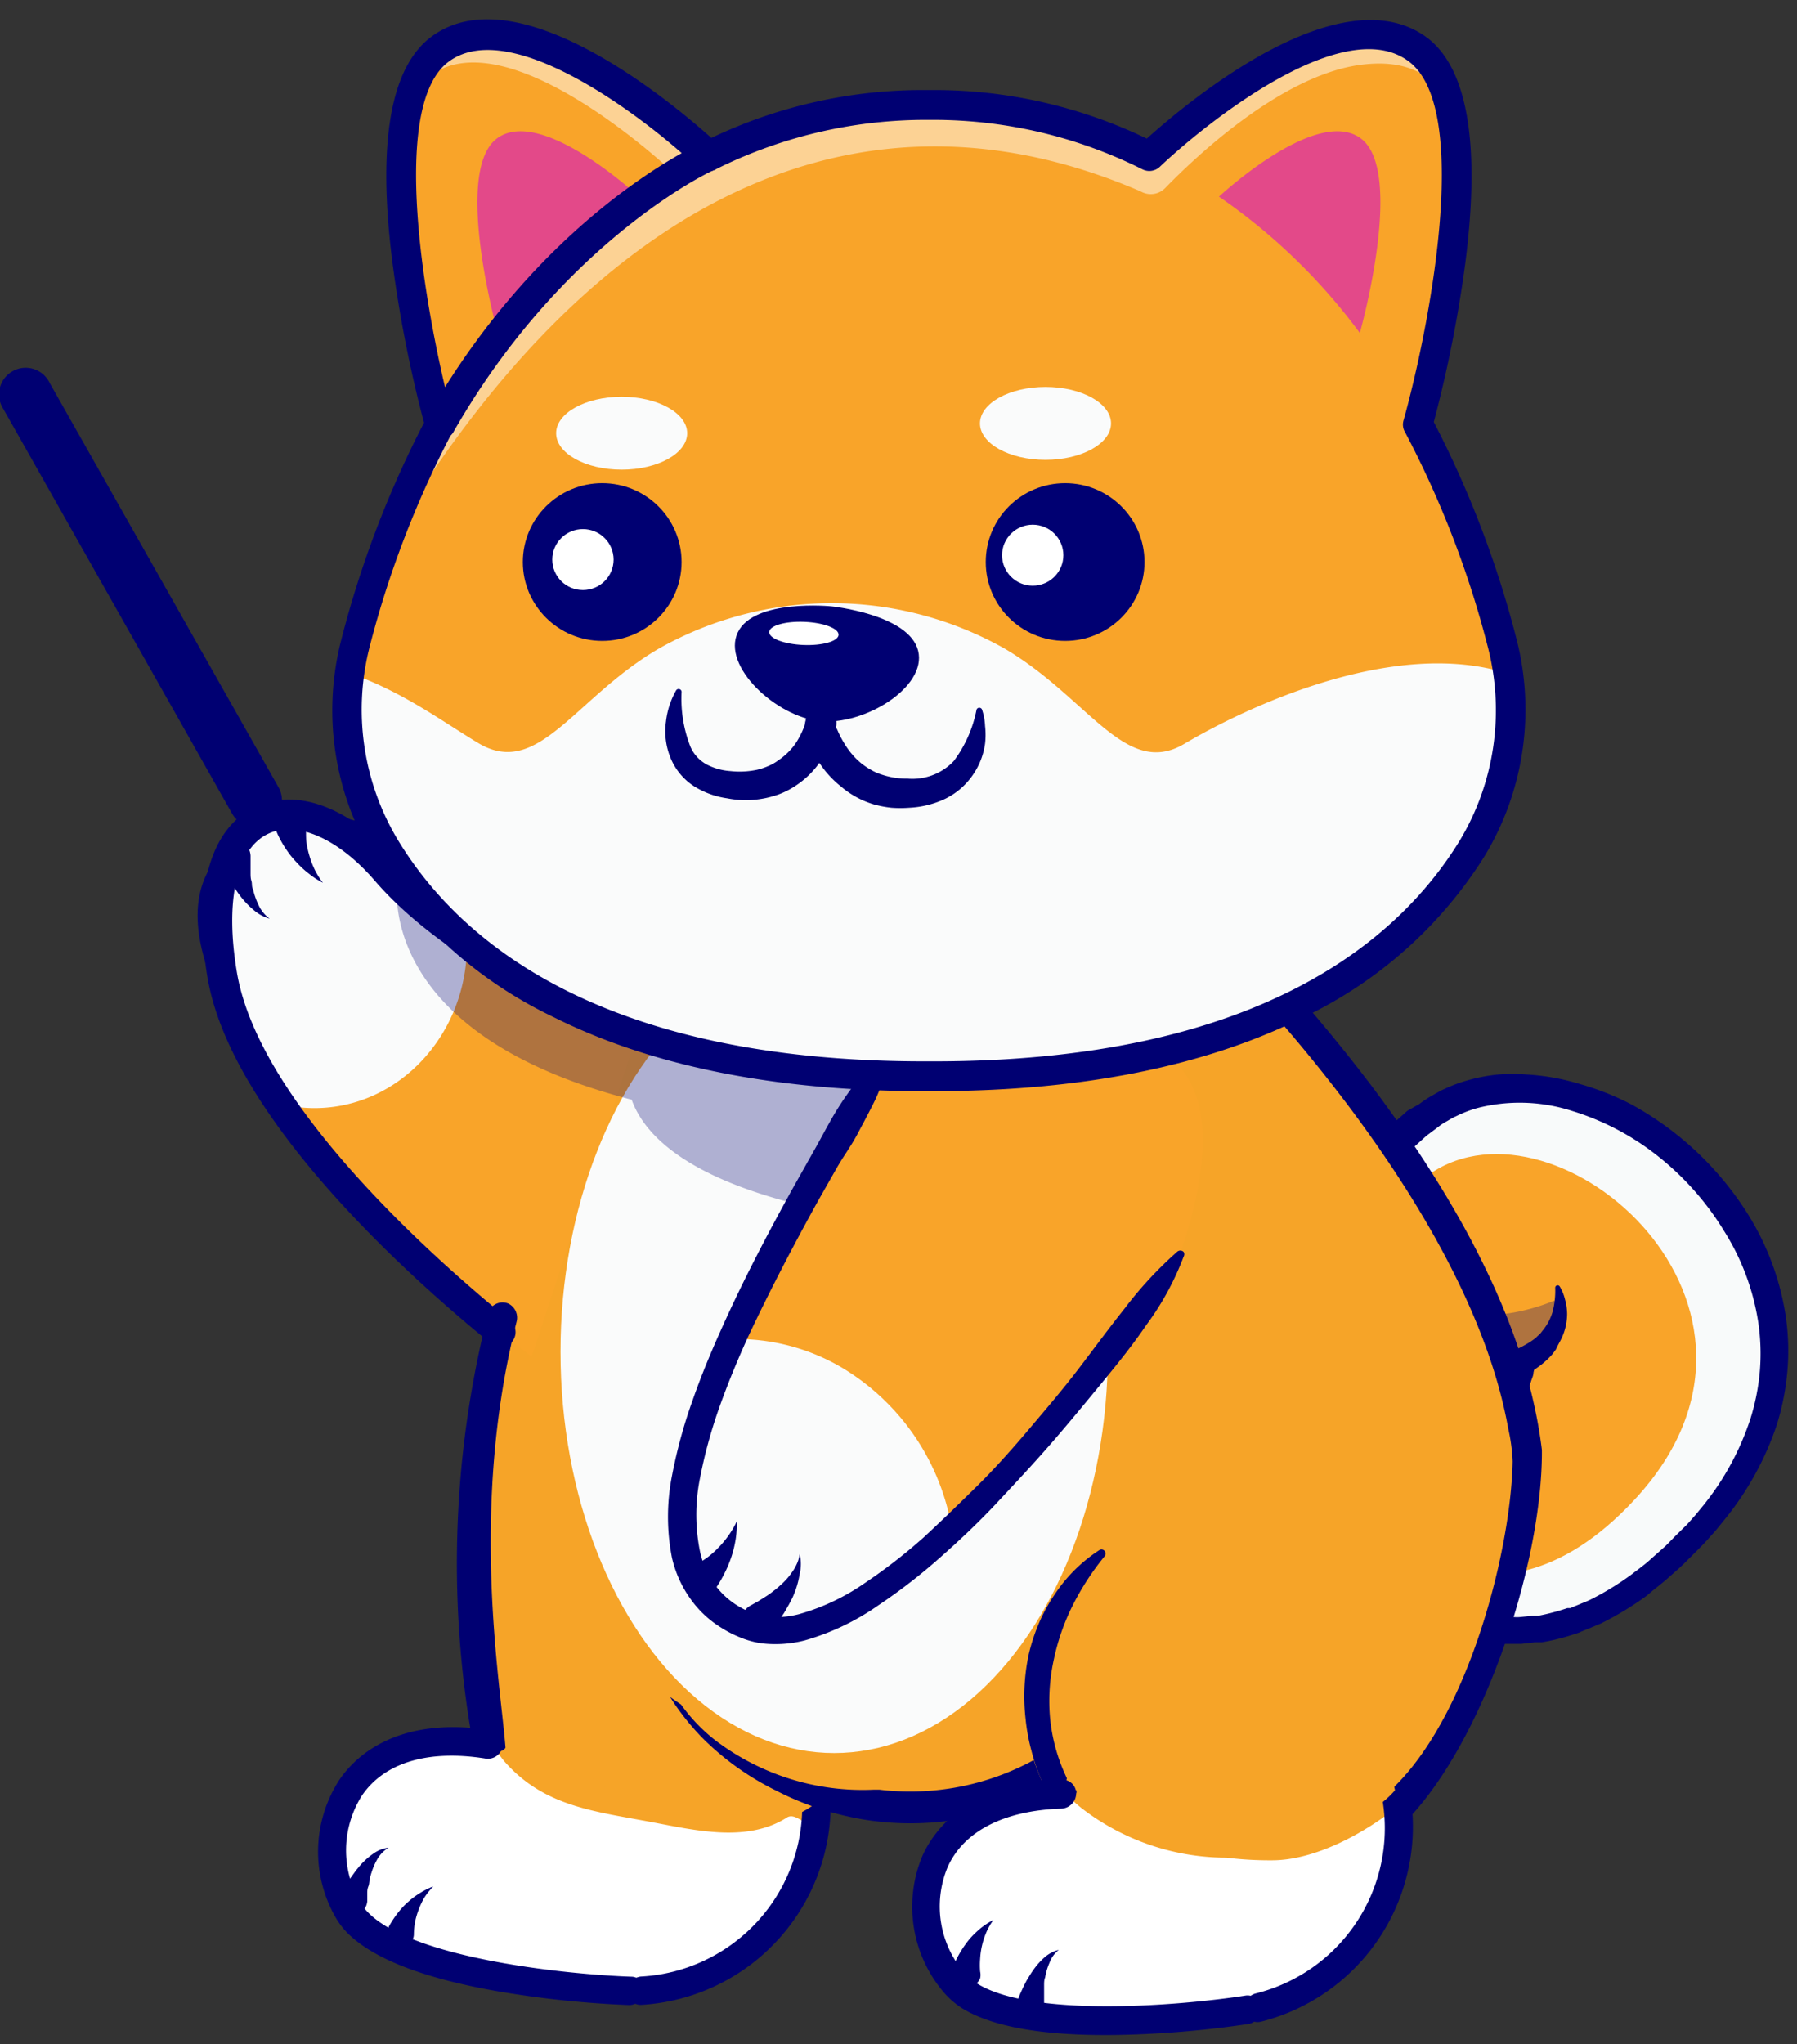 <svg xmlns="http://www.w3.org/2000/svg" viewBox="0 0 102.56 116.63"><rect x="0" y="0" width="102.56" height="116.63" fill="#333333" stroke="none"/><defs><style>.cls-1{fill:#f6a428;}.cls-2{fill:#fff;}.cls-3{fill:#fafbfb;}.cls-4{fill:#000072;}.cls-5{fill:#f9a429;}.cls-6{fill:#f8fafa;}.cls-7{opacity:0.3;}.cls-8{opacity:0.35;}.cls-9{fill:#162872;}.cls-10{opacity:0.5;}.cls-11{fill:#e34989;}</style></defs><title>step1_a-chi</title><g id="EXPORT"><ellipse class="cls-1" cx="36.68" cy="103.63" rx="10.21" ry="9.67" transform="translate(-64.42 60.46) rotate(-47.39)"/><path class="cls-1" d="M36,113.6s-13.6-.42-16.09-4.57-.28-12,10.13-9S32.11,104.92,36,113.6Z"/><path class="cls-2" d="M46.46,104c-.45.31-1-.58-1.52-.31-2.23,1.44-5.11.78-7.59.31-3.41-.65-6.27-.89-8.56-3.49A9,9,0,0,1,28,99.38l-.09.16c-8.57-1.35-10.31,5.63-8,9.49,2.23,3.71,13.36,4.44,15.67,4.55h1.08a10.61,10.61,0,0,0,10-10.42C46.6,102.81,46.49,104.32,46.46,104Z"/><path class="cls-3" d="M35.74,113.59h0Z"/><path class="cls-4" d="M35.73,113.68h.34l-.06-.18h-.26Z"/><path class="cls-4" d="M27.56,98.45l-.25.44a.79.79,0,0,0,.31,1.09.85.85,0,0,0,1.1-.37.93.93,0,0,0,.05-.1A4.71,4.71,0,0,1,27.56,98.45Z"/><path class="cls-4" d="M47.36,102.1a4.85,4.85,0,0,1-1.58,1.29,9.73,9.73,0,0,1-9.17,9.39.86.86,0,0,0-.81.85.74.74,0,0,0,.25.57.76.76,0,0,0,.55.2,11.49,11.49,0,0,0,10.81-11.27C47.41,102.78,47.39,102.44,47.36,102.1Z"/><path class="cls-4" d="M20,110.46c1.55,1.42,4.46,2.5,8.68,3.21a57.74,57.74,0,0,0,7.22.74.86.86,0,0,0,.87-.79.75.75,0,0,0-.73-.83c-3.67-.12-13.6-1.1-15.46-4.21a5.84,5.84,0,0,1,.1-6.16c1.29-1.86,3.78-2.59,7-2.08a.85.85,0,0,0,1-.68.76.76,0,0,0-.62-.93c-5.28-.83-7.71,1.4-8.68,2.81a7.53,7.53,0,0,0-.19,7.93A4.4,4.4,0,0,0,20,110.46Z"/><path class="cls-4" d="M22.18,105.43a1.82,1.82,0,0,0-.86.33,4.21,4.21,0,0,0-.71.62c-.11.12-.21.25-.31.37l-.28.39c-.09.14-.18.27-.26.41l-.23.42a.82.82,0,0,0,.29,1.09.74.74,0,0,0,1.05-.25.91.91,0,0,0,.09-.31v0l0-.43c0-.14,0-.27.06-.42s.05-.27.08-.41a3.11,3.11,0,0,1,.11-.41,3.76,3.76,0,0,1,.34-.77A1.81,1.81,0,0,1,22.18,105.43Z"/><path class="cls-4" d="M24.73,107.64A4.12,4.12,0,0,0,24,108a4.41,4.41,0,0,0-.67.49,4.47,4.47,0,0,0-.6.63,5.92,5.92,0,0,0-.51.76v0a.84.84,0,0,0,.3,1.1.74.74,0,0,0,1-.26.65.65,0,0,0,.1-.36,4.26,4.26,0,0,1,.07-.7,4.44,4.44,0,0,1,.21-.71,4.37,4.37,0,0,1,.33-.69A4,4,0,0,1,24.73,107.64Z"/><path class="cls-5" d="M86.85,77.67s-1.08,8.25-12,6l-1.58,1.6s10.81,15.88,23.5,2.21C110,73.29,91,57,81.65,63.52c-9.09,6.29-.11,15.79,4.17,14.54s3.06-4.63,3.06-4.63"/><path class="cls-6" d="M96.74,87.52C110,73.29,91,57,81.65,63.52,76.87,66.83,77.09,71,79,74.08c-.89-2.21-.56-4.91,2.61-7.1,7.26-5,21.91,7.57,11.69,18.58-8.55,9.21-16,1.12-17.79-1.16-.38,0-.78-.11-1.18-.18l-1.08,1.09S84.05,101.19,96.74,87.52Z"/><path class="cls-4" d="M87.58,77.77a2.18,2.18,0,0,1,0,.29l-.06.26c0,.17-.09.33-.14.5a10,10,0,0,1-.37,1,9,9,0,0,1-1.08,1.78A8.25,8.25,0,0,1,82.58,84a11,11,0,0,1-4,.78,18.47,18.47,0,0,1-3.94-.38l.67-.21-1.58,1.6.09-.94h0c.25.36.56.75.86,1.11s.63.72,1,1.07A22.65,22.65,0,0,0,77.77,89a16.7,16.7,0,0,0,2.34,1.6c.21.11.41.24.62.34l.63.31.65.27.16.06.17.06.33.11a10.48,10.48,0,0,0,2.71.52l.34,0h.69a1.94,1.94,0,0,0,.34,0l.69-.07.17,0,.17,0,.34-.07a12.5,12.5,0,0,0,1.33-.37l.17,0,.16-.07.32-.13c.21-.09.43-.17.64-.27a16.08,16.08,0,0,0,2.4-1.47c.37-.29.76-.56,1.11-.89l.53-.47.27-.24.25-.25c.33-.35.68-.68,1-1l.47-.53.46-.56a15.61,15.61,0,0,0,2.67-4.92,12.7,12.7,0,0,0,.54-2.73,12.24,12.24,0,0,0-.09-2.77,13.62,13.62,0,0,0-1.94-5.2A16.2,16.2,0,0,0,94.66,66a14.87,14.87,0,0,0-4.94-2.61,9.77,9.77,0,0,0-5.38-.17,6.78,6.78,0,0,0-1.23.47c-.21.09-.39.21-.59.32s-.36.23-.55.38l-.55.41-.51.46a5.44,5.44,0,0,0-.48.48L80.2,66l-.2.26a6.42,6.42,0,0,0-1.18,2.29,5.88,5.88,0,0,0-.1,2.54,7.75,7.75,0,0,0,1,2.45,9,9,0,0,0,1.7,2.09A7.72,7.72,0,0,0,83.58,77a4.05,4.05,0,0,0,1.19.32,3.49,3.49,0,0,0,.56,0l.26,0,.31-.1.32-.1c.1,0,.2-.08.3-.12l.29-.13.27-.15a4.65,4.65,0,0,0,.52-.34c.08-.06.14-.14.22-.2l.11-.11.09-.12a3,3,0,0,0,.59-1.1,4.72,4.72,0,0,0,.15-1.37v0a.14.14,0,0,1,.14-.14.14.14,0,0,1,.12.07,2.62,2.62,0,0,1,.3.74,3.19,3.19,0,0,1,.12.82A3.31,3.31,0,0,1,89,76.6l-.1.19L88.8,77c-.09.12-.17.24-.27.35a5,5,0,0,1-.64.58l-.35.25-.37.2c-.13.06-.25.13-.38.18l-.38.15-.39.14-.46.1a4,4,0,0,1-.91,0A5.72,5.72,0,0,1,83,78.57a7.19,7.19,0,0,1-.75-.34L81.86,78a4.05,4.05,0,0,1-.35-.21,7.92,7.92,0,0,1-.67-.46c-.22-.16-.42-.34-.62-.51a10.57,10.57,0,0,1-2.06-2.46,9.18,9.18,0,0,1-1.19-3A7.35,7.35,0,0,1,77.1,68a8,8,0,0,1,1.52-2.92l.26-.32.28-.29a6,6,0,0,1,.57-.56l.6-.53L81,63a6.52,6.52,0,0,1,.67-.45c.24-.13.47-.28.72-.39a8.51,8.51,0,0,1,1.53-.56,9.77,9.77,0,0,1,1.6-.29,10.69,10.69,0,0,1,1.6,0,12.93,12.93,0,0,1,3.1.56A15.49,15.49,0,0,1,93.07,63a18.09,18.09,0,0,1,6.7,6.3,15.34,15.34,0,0,1,2.15,5.82,13.67,13.67,0,0,1,.09,3.13,14.4,14.4,0,0,1-.61,3.07,17.23,17.23,0,0,1-3,5.42l-.48.59-.51.57c-.35.38-.71.73-1.07,1.09l-.27.27-.28.26-.58.51c-.37.34-.8.64-1.2,1a17.83,17.83,0,0,1-2.65,1.61l-.72.3-.37.15-.18.08-.19.06a12.58,12.58,0,0,1-1.52.41l-.38.07-.2,0-.19,0-.79.09c-.13,0-.26,0-.39,0h-.8l-.39,0a12.37,12.37,0,0,1-3.08-.61l-.37-.13L81.64,93l-.18-.07-.72-.3-.7-.34c-.23-.11-.45-.25-.67-.38a19.33,19.33,0,0,1-2.54-1.74,23.18,23.18,0,0,1-2.24-2.08c-.34-.37-.69-.75-1-1.14a15.34,15.34,0,0,1-1-1.23h0a.73.73,0,0,1,.08-.93h0l1.59-1.6A.75.75,0,0,1,75,83h0a16.38,16.38,0,0,0,3.61.36A9.61,9.61,0,0,0,82,82.68a6.61,6.61,0,0,0,2.71-2,7.29,7.29,0,0,0,.89-1.47,6,6,0,0,0,.31-.8A3.17,3.17,0,0,0,86,78c0-.07,0-.14,0-.2s0-.15,0-.18v0a.73.73,0,1,1,1.45.22Z"/><g class="cls-7"><path class="cls-4" d="M89,74.08S81.15,78,78,70c0,0,2.39,10.35,9.43,7.38A4.13,4.13,0,0,0,89,74.08Z"/></g><path class="cls-1" d="M28.71,75.13S8.41,57,12.7,49.94s14.62.87,26.86,10.38C39.56,60.32,41.78,80.85,28.71,75.13Z"/><path class="cls-4" d="M32.85,76.23a10.51,10.51,0,0,1-4.18-1h0a111.1,111.1,0,0,1-9.62-10c-6-7.22-8.2-12.39-6.4-15.35a5.35,5.35,0,0,1,3.68-2.7c5.28-1,13.55,5.46,23.13,12.91l.22.17v0c0,.12,1.17,11.44-3.56,14.9A5.33,5.33,0,0,1,32.85,76.23Zm-4.09-1.18c3,1.31,5.45,1.32,7.23,0,4.5-3.3,3.56-14,3.48-14.69l-.16-.12c-9.54-7.42-17.77-13.83-23-12.87A5.14,5.14,0,0,0,12.78,50C8.62,56.82,28.19,74.53,28.76,75.05Z"/><path class="cls-3" d="M16.07,61.37C13,57.05,11,52.72,12.66,50S18,44.55,27.53,51.33a10.86,10.86,0,0,1-2.31,5.57A12.14,12.14,0,0,1,16.07,61.37Z"/><path class="cls-4" d="M16,61.47l0,0c-3.69-5.21-4.84-9.07-3.41-11.49a5.62,5.62,0,0,1,3.72-2.78c2.83-.59,6.63.78,11.28,4.09l.05,0v.06A10.94,10.94,0,0,1,25.29,57a12.22,12.22,0,0,1-9.22,4.51Zm1.64-14.25a6.29,6.29,0,0,0-1.32.13A5.41,5.41,0,0,0,12.74,50c-1.38,2.34-.25,6.12,3.37,11.24a12,12,0,0,0,9-4.44,10.84,10.84,0,0,0,2.28-5.47C23.53,48.61,20.25,47.22,17.66,47.22Z"/><g class="cls-8"><path class="cls-4" d="M16.74,49.54C14,53.33,14.89,58.22,16.38,62c-3.28-4.49-5.5-9.09-3.78-11.9,2.68-4.42,4.46-4.27,8.13-2.28C19.49,48.21,18,47.83,16.74,49.54Z"/></g><path class="cls-4" d="M28.71,76a.87.87,0,0,1-.57-.22,112.92,112.92,0,0,1-9.7-10C12.16,58.23,10,52.77,12,49.5a6,6,0,0,1,4.23-3c5.33-.92,13.41,4.6,23.9,13.16A.85.85,0,0,1,39,61c-8.77-7.15-17.56-13.65-22.55-12.79a4.3,4.3,0,0,0-3.05,2.2c-1.53,2.5.72,7.55,6.31,14.23a107.54,107.54,0,0,0,9.53,9.87A.85.85,0,0,1,28.71,76Z"/><path class="cls-9" d="M18.53,50.52A2.91,2.91,0,0,0,17.37,47a9.31,9.31,0,0,0-1.14,1.06A5.23,5.23,0,0,1,18.53,50.52Z"/><path class="cls-4" d="M18.54,50.73l-.09-.17a5.21,5.21,0,0,0-2.26-2.37l-.12,0,.08-.1A10.73,10.73,0,0,1,17.32,47l.06,0,.05,0a3,3,0,0,1,1.19,3.6Zm-2.16-2.66a5.4,5.4,0,0,1,2.14,2.22,2.87,2.87,0,0,0-1.15-3.13A8.61,8.61,0,0,0,16.38,48.07Z"/><path class="cls-1" d="M67.56,51.26s16,16.4,19.58,30.55c1,3.83-.36,8.51-1.82,12.45-1.24,3.37-2.34,6.23-4.55,7.29-14,6.68-19.44-.31-30.06.91-10.86,1.24-22.92-3.39-22.92-3.39S24,62.43,41.35,53.55,66.51,49.91,67.56,51.26Z"/><path class="cls-5" d="M30.35,77.41s-16-11.9-17.67-21.79S17.15,44,22,49.68,36.5,58.59,36.5,58.59Z"/><path class="cls-3" d="M26.65,53.91c0,5.14-3.9,9.32-8.7,9.32A8.48,8.48,0,0,1,16,63l-.73-1.13a20.71,20.71,0,0,1-2.21-4.66,11.62,11.62,0,0,1-.37-1.58v-.07a18,18,0,0,1-.22-1.8c-.62-8.21,5-9.34,9.56-4.07a23.76,23.76,0,0,0,4.63,4A1.93,1.93,0,0,1,26.65,53.91Z"/><path class="cls-4" d="M28.57,76.86a.85.85,0,0,1-.54-.19c-4.41-3.58-14.83-12.8-16.19-20.91-.84-5,.17-8.52,2.75-9.73,2.37-1.11,5.46.07,8.07,3.09,4.65,5.4,14,8.63,14.11,8.66a.85.85,0,0,1,.53,1.08.84.84,0,0,1-1.07.53c-.41-.13-9.9-3.4-14.86-9.16-2.06-2.38-4.43-3.42-6.05-2.66-1.82.85-2.49,3.81-1.8,7.91C14.78,63,24.84,71.89,29.11,75.35a.85.85,0,0,1,.12,1.2A.83.83,0,0,1,28.57,76.86Z"/><path class="cls-4" d="M41.74,54.31c9-4.61,15.19-5.2,18.77-4.89,4,.34,6,1.86,6.38,2.36l.1.11c.18.16,16.53,15.31,19.09,29.63a10.11,10.11,0,0,1,.25,1.87c-.1,5.41-2.83,15.73-7.69,19.37A2,2,0,0,1,80.16,104C84.71,99.42,88.05,89.1,88,82.73A26.56,26.56,0,0,0,87.52,80c-1.23-5.49-4.37-11.6-9.37-18.21a94,94,0,0,0-10-11.15c-.75-.9-3.19-2.58-7.53-3C55.12,47.24,48.5,49,41,52.79a.85.85,0,0,0,.77,1.52Z"/><path class="cls-4" d="M28.85,99.73c-.28-3.71-2.08-13.65.64-24.34a.9.9,0,0,0-.46-1,.86.86,0,0,0-1.18.57,58.13,58.13,0,0,0-.91,24.24.84.84,0,0,0,.79.75C27.81,99.17,28.41,100.35,28.85,99.73Z"/><ellipse class="cls-3" cx="47.61" cy="77.13" rx="15.62" ry="22.9"/><g class="cls-7"><path class="cls-4" d="M36.5,58.59a4.21,4.21,0,0,0-.27.5c-4-1.18-10.44-3.82-13.52-9.12,0,0-1.86,8.84,13.34,12.78.72,2,3.06,4.33,9.31,5.93,12.56,3.21,21.94-8.9,21.94-8.9C47.45,64.14,36.5,58.59,36.5,58.59Z"/></g><path class="cls-5" d="M67.34,71.57S50.74,96.26,42.47,92.68s-1.26-16,7.22-30.65C49.69,62,74.53,50.6,67.34,71.57Z"/><path class="cls-3" d="M54.34,87.32c-4.22,4-8.62,6.74-11.81,5.39s-6.69-5-.79-16.3a11.79,11.79,0,0,1,6.38,1.67A13.26,13.26,0,0,1,54.34,87.32Z"/><path class="cls-4" d="M67.55,71.71a16,16,0,0,1-2.13,3.9c-.83,1.22-1.76,2.36-2.7,3.5s-1.87,2.27-2.84,3.38-2,2.21-3,3.28-2.09,2.1-3.2,3.08a32.94,32.94,0,0,1-3.55,2.75,14,14,0,0,1-4.19,2,6.7,6.7,0,0,1-2.46.17,5,5,0,0,1-1.24-.34,6.6,6.6,0,0,1-1.09-.56,6,6,0,0,1-1.8-1.72,6.54,6.54,0,0,1-1-2.27,12.16,12.16,0,0,1,0-4.66,28.78,28.78,0,0,1,1.19-4.35c.49-1.4,1.06-2.77,1.67-4.12,1.21-2.7,2.58-5.31,4-7.88l1.08-1.92c.37-.64.71-1.29,1.07-1.93a17.12,17.12,0,0,1,1.19-1.85A8,8,0,0,1,50.2,60.5a.27.27,0,0,1,.38,0,.23.23,0,0,1,.05.21,8.76,8.76,0,0,1-.72,2.13c-.32.65-.67,1.3-1,1.92s-.78,1.23-1.14,1.86-.72,1.27-1.08,1.9c-1.41,2.55-2.76,5.13-4,7.77-.6,1.32-1.15,2.65-1.63,4a27.85,27.85,0,0,0-1.12,4.11,10.54,10.54,0,0,0,0,4.07,5,5,0,0,0,.72,1.75A4.53,4.53,0,0,0,42,91.56a5.41,5.41,0,0,0,.86.45,3.48,3.48,0,0,0,.87.23,5.11,5.11,0,0,0,1.89-.14,12.52,12.52,0,0,0,3.72-1.76,31.2,31.2,0,0,0,3.38-2.62c1.08-1,2.11-2,3.12-3s2-2.12,2.93-3.22,1.88-2.21,2.76-3.36,1.74-2.33,2.65-3.47a22.15,22.15,0,0,1,3-3.24h0a.27.27,0,0,1,.37,0A.26.26,0,0,1,67.55,71.71Z"/><path class="cls-5" d="M80.92,24.23s5-17.65,0-21.4S65.61,8.92,65.61,8.92A27.36,27.36,0,0,0,53,6,27.31,27.31,0,0,0,40.42,8.92S30.1-.92,25.11,2.83s0,21.4,0,21.4h0A56.35,56.35,0,0,0,20.33,36.6,15.22,15.22,0,0,0,22,48.44c3.74,6.12,12.32,13,31,13s27.26-6.85,31-13A15.22,15.22,0,0,0,85.7,36.6a56.85,56.85,0,0,0-4.78-12.37"/><path class="cls-3" d="M84,48.44a15.23,15.23,0,0,0,2.07-10c-6.55-2.11-15.1,2-18.47,4S62.12,39.81,57.32,37a20.09,20.09,0,0,0-19.7,0c-4.81,2.79-6.88,7.43-10.29,5.42-1.95-1.16-4.4-3-7.37-4a15.23,15.23,0,0,0,2.06,10c3.74,6.12,12.32,13,31,13S80.27,54.56,84,48.44Z"/><g class="cls-10"><path class="cls-2" d="M78.78,2C74.6.53,65.61,8.92,65.61,8.92c-31-12.07-43.45,22-43.45,22,10.4-17.58,25.33-27.59,42.94-20a1.15,1.15,0,0,0,1.4-.19c1.69-1.74,6.48-6.29,10.94-7,5.53-.85,5.5,3.82,5.5,3.82A6,6,0,0,0,78.78,2Z"/></g><g class="cls-10"><path class="cls-2" d="M25.48,3.38a3.73,3.73,0,0,0-.79.84C29.3,1.15,38.47,9.89,38.47,9.89l1-1S30,0,25.48,3.38Z"/></g><path class="cls-11" d="M36.46,11.22S30.87,6,28.35,7.91,28.41,19,28.41,19A34,34,0,0,1,36.46,11.22Z"/><path class="cls-11" d="M69.57,11.22S75.16,6,77.68,7.91,77.61,19,77.61,19A33.76,33.76,0,0,0,69.57,11.22Z"/><path class="cls-4" d="M53.3,62.26h-.58c-8.44,0-15.57-1.43-21.18-4.25A24.69,24.69,0,0,1,21.3,48.89a16.12,16.12,0,0,1-1.79-12.51A58.45,58.45,0,0,1,24.2,24.12,72.68,72.68,0,0,1,22.4,15c-.87-6.8-.13-11.14,2.2-12.89,4.94-3.71,13.88,3.87,16,5.76A28,28,0,0,1,53,5.14,27.91,27.91,0,0,1,65.45,7.91c2.1-1.89,11-9.47,16-5.76C83.76,3.9,84.5,8.24,83.63,15a72.68,72.68,0,0,1-1.8,9.08,58.45,58.45,0,0,1,4.69,12.26,16.16,16.16,0,0,1-1.79,12.51A24.69,24.69,0,0,1,74.49,58C68.87,60.83,61.74,62.26,53.3,62.26ZM53,60.56h.29c18.43,0,26.47-6.82,30-12.56a14.44,14.44,0,0,0,1.6-11.18,56,56,0,0,0-4.7-12.16A.84.84,0,0,1,80.1,24c1.34-4.76,4-17.7.31-20.49s-11.49,3.43-14.21,6a.87.87,0,0,1-1,.15A26.66,26.66,0,0,0,53.07,6.84H53A26.91,26.91,0,0,0,40.79,9.69a.87.87,0,0,1-1-.15c-2.73-2.6-10.6-8.74-14.21-6s-1,15.73.31,20.49a.85.85,0,0,1-.09.66,56.49,56.49,0,0,0-4.69,12.16A14.44,14.44,0,0,0,22.75,48c3.51,5.74,11.55,12.56,30,12.56Z"/><ellipse class="cls-3" cx="59.67" cy="24.16" rx="3.74" ry="2.08"/><ellipse class="cls-3" cx="35.48" cy="24.72" rx="3.74" ry="2.08"/><path class="cls-4" d="M25.11,25.08a.91.91,0,0,1-.42-.11.86.86,0,0,1-.32-1.16C30.92,12.3,39.7,8.31,40.07,8.14a.87.87,0,0,1,1.13.44.85.85,0,0,1-.44,1.12h0c-.08,0-8.65,4-14.91,15A.87.87,0,0,1,25.11,25.08Z"/><path class="cls-4" d="M15.39,52.42a2.37,2.37,0,0,1-.93-.51,4.68,4.68,0,0,1-.75-.79c-.12-.15-.21-.3-.32-.45l-.28-.48c-.08-.16-.17-.32-.25-.49l-.23-.5a.86.86,0,0,1,.43-1.15.87.87,0,0,1,1.16.43,1.05,1.05,0,0,1,.08.35v.5l0,.47c0,.16,0,.32.05.47s0,.32.09.47a4.28,4.28,0,0,0,.32.91A2,2,0,0,0,15.39,52.42Z"/><path class="cls-4" d="M18.43,50.37a4.43,4.43,0,0,1-.79-.51,5.42,5.42,0,0,1-.71-.65,5.18,5.18,0,0,1-.62-.78,5.71,5.71,0,0,1-.5-.91v0a.89.89,0,0,1,.43-1.17.87.87,0,0,1,1.16.43.82.82,0,0,1,.08.4,5.38,5.38,0,0,0,0,.8,4.78,4.78,0,0,0,.17.82,5.1,5.1,0,0,0,.31.82A4.35,4.35,0,0,0,18.43,50.37Z"/><path class="cls-4" d="M45.64,88.67a2.44,2.44,0,0,1,0,1.14A5.2,5.2,0,0,1,45.3,91c-.07.18-.17.35-.26.53l-.3.52-.34.5-.35.48a1,1,0,0,1-1.34.19,1,1,0,0,1-.19-1.33.86.86,0,0,1,.3-.27h0l.45-.25.43-.27a4,4,0,0,0,.42-.3,4.12,4.12,0,0,0,.4-.33,3.92,3.92,0,0,0,.69-.77,2.51,2.51,0,0,0,.26-.45A1.93,1.93,0,0,0,45.64,88.67Z"/><path class="cls-4" d="M42.05,86.81a5.76,5.76,0,0,1-.06,1,6.28,6.28,0,0,1-.24,1,6.64,6.64,0,0,1-.42,1,6.94,6.94,0,0,1-.61,1v0a1,1,0,0,1-1.55-1.15,1.21,1.21,0,0,1,.35-.29,5.16,5.16,0,0,0,.75-.43,4.64,4.64,0,0,0,.68-.58,5.28,5.28,0,0,0,.61-.72A5,5,0,0,0,42.05,86.81Z"/><path class="cls-4" d="M71.32,108.72a12.56,12.56,0,0,1-1.84,0,11.22,11.22,0,0,1-1.83-.27,12,12,0,0,1-3.41-1.37,11.77,11.77,0,0,1-5.38-7.21,11.2,11.2,0,0,1-.33-1.82,11.39,11.39,0,0,1,.19-3.68,11,11,0,0,1,.58-1.76A9.65,9.65,0,0,1,60.18,91a8.76,8.76,0,0,1,2.56-2.55.23.23,0,0,1,.32.07.23.23,0,0,1,0,.26h0a15.2,15.2,0,0,0-1.83,2.81,12.68,12.68,0,0,0-1.08,3.08,11,11,0,0,0-.23,3.24,10.12,10.12,0,0,0,.79,3.16,10.45,10.45,0,0,0,10.51,6.28.67.67,0,0,1,.74.61.69.69,0,0,1-.61.74Z"/><ellipse class="cls-1" cx="70.02" cy="104.76" rx="10.21" ry="9.67" transform="translate(-55.92 108.91) rotate(-58.13)"/><path class="cls-1" d="M71.16,114.68s-13.44,2.13-16.66-1.49S52,101.5,62.77,102.44,65.77,106.87,71.16,114.68Z"/><path class="cls-2" d="M72.6,106.15A20.16,20.16,0,0,1,70,106a13.57,13.57,0,0,1-8.29-2.84,10.17,10.17,0,0,1-1-.93c0,.05,0,.11,0,.17-8.68.27-9.08,7.46-6.1,10.81s14,1.87,16.24,1.55l.22,0,.2,0h0l.65-.13a10.61,10.61,0,0,0,7.94-11.62C77.83,104.66,75,106.15,72.6,106.15Z"/><path class="cls-3" d="M71,114.71l.2,0h0Z"/><path class="cls-4" d="M71,114.8h0l.2,0,.13,0-.09-.16h-.06l-.2,0h0Z"/><path class="cls-4" d="M60.1,101.36c-.06.16-.12.32-.17.48a.78.78,0,0,0,.51,1,.83.83,0,0,0,1-.57.69.69,0,0,1,0-.1A4.64,4.64,0,0,1,60.1,101.36Z"/><path class="cls-4" d="M80.23,101.26a5,5,0,0,1-1.31,1.56,9.72,9.72,0,0,1-7.26,10.93.88.88,0,0,0-.64,1,.75.75,0,0,0,.35.52.79.79,0,0,0,.59.09,11.48,11.48,0,0,0,8.51-13.09A8.56,8.56,0,0,0,80.23,101.26Z"/><path class="cls-4" d="M54.89,114.58c1.79,1.11,4.84,1.62,9.13,1.53a58,58,0,0,0,7.23-.62.86.86,0,0,0,.71-.93.76.76,0,0,0-.88-.69c-3.63.57-13.56,1.46-16-1.25a5.82,5.82,0,0,1-1-6.07c.91-2.06,3.23-3.25,6.52-3.35a.88.88,0,0,0,.82-.85.78.78,0,0,0-.79-.8c-5.34.17-7.31,2.82-8,4.38a7.53,7.53,0,0,0,1.3,7.83A4.8,4.8,0,0,0,54.89,114.58Z"/><path class="cls-4" d="M60.43,111.26a1.92,1.92,0,0,0-.84.45,3.9,3.9,0,0,0-.65.75c-.1.13-.18.28-.27.42s-.16.29-.24.44l-.21.46-.19.47a.86.86,0,0,0,.46,1.09.76.76,0,0,0,1.1-.74v0l0-.45v-.44l0-.44c0-.14,0-.3.06-.44a3.53,3.53,0,0,1,.25-.84A1.66,1.66,0,0,1,60.43,111.26Z"/><path class="cls-4" d="M56.7,109.55A4.59,4.59,0,0,0,56,110a5.91,5.91,0,0,0-.63.6,5.8,5.8,0,0,0-.53.74,4.8,4.8,0,0,0-.42.85v0a.88.88,0,0,0,.46,1.1.78.78,0,0,0,1.06-.41.82.82,0,0,0,0-.38,4.54,4.54,0,0,1,0-.74,4.51,4.51,0,0,1,.36-1.52A3.67,3.67,0,0,1,56.7,109.55Z"/><path class="cls-4" d="M59,100.43c-.17.09-.34.19-.52.27a14.74,14.74,0,0,1-8.29,1.42h-.33a13.89,13.89,0,0,1-9.09-2.86,9.9,9.9,0,0,1-1.9-2c-.21-.14-.42-.28-.63-.44l.23.36a14.41,14.41,0,0,0,1.63,2,15.76,15.76,0,0,0,4.21,3,16.1,16.1,0,0,0,2.39,1,17.86,17.86,0,0,0,2.52.63,16.65,16.65,0,0,0,10.11-1.49l.37-.19A13,13,0,0,1,59,100.43Z"/><path class="cls-4" d="M47.63,41.06l0,.14.06.17c0,.12.09.24.13.35a5.32,5.32,0,0,0,.35.67,4.41,4.41,0,0,0,.93,1.12,4,4,0,0,0,.58.4,2.93,2.93,0,0,0,.65.29,4.5,4.5,0,0,0,1.48.23,3.25,3.25,0,0,0,2.62-1,7.13,7.13,0,0,0,1.3-2.92h0a.16.16,0,0,1,.2-.12.15.15,0,0,1,.12.11,3.32,3.32,0,0,1,.17.93,4.35,4.35,0,0,1,0,1,4.11,4.11,0,0,1-.74,1.85,4.05,4.05,0,0,1-1.6,1.33,5.42,5.42,0,0,1-2,.48,6.82,6.82,0,0,1-1,0,6.17,6.17,0,0,1-1-.19A5.11,5.11,0,0,1,48,44.88a5.73,5.73,0,0,1-1.36-1.55,6.36,6.36,0,0,1-.46-.9c-.07-.16-.12-.32-.18-.48S46,41.79,46,41.7a2.83,2.83,0,0,1-.07-.28A.89.89,0,0,1,47.6,41Z"/><path class="cls-4" d="M47.71,41.43a1.63,1.63,0,0,1-.07.28c0,.09,0,.17-.07.25s-.12.32-.19.47a5.18,5.18,0,0,1-.48.9,5.09,5.09,0,0,1-1.47,1.49,4.66,4.66,0,0,1-.94.49,5.54,5.54,0,0,1-3,.24,4.79,4.79,0,0,1-1.93-.72,3.51,3.51,0,0,1-1.32-1.66,4,4,0,0,1-.23-2,4.67,4.67,0,0,1,.58-1.78.17.17,0,0,1,.23-.05.16.16,0,0,1,.08.14h0a7.49,7.49,0,0,0,.51,3.14,2.12,2.12,0,0,0,.92,1,3.47,3.47,0,0,0,1.37.38,4.83,4.83,0,0,0,1.48-.07,3.75,3.75,0,0,0,.67-.22,2.66,2.66,0,0,0,.59-.34,3.67,3.67,0,0,0,1-1,5.07,5.07,0,0,0,.35-.65l.14-.33a1.54,1.54,0,0,0,.05-.17l0-.14L46,41a.89.89,0,0,1,1.72.45Z"/><path class="cls-4" d="M52.4,37.13c-.52-2.08-4.94-2.53-4.94-2.53s-4.42-.45-5.35,1.48,2.17,4.81,4.68,5.07S52.92,39.22,52.4,37.13Z"/><ellipse class="cls-2" cx="46.01" cy="36.32" rx="0.66" ry="1.98" transform="matrix(0.04, -1, 1, 0.04, 7.72, 80.7)"/><path class="cls-4" d="M14.58,47.2a1.54,1.54,0,0,1-1.33-.77L.2,23.35a1.52,1.52,0,1,1,2.64-1.49L15.9,44.93a1.53,1.53,0,0,1-1.32,2.27Z"/><ellipse class="cls-4" cx="34.37" cy="32.07" rx="4.53" ry="4.5"/><ellipse class="cls-2" cx="33.27" cy="31.93" rx="1.75" ry="1.74"/><ellipse class="cls-4" cx="60.79" cy="32.07" rx="4.53" ry="4.5"/><ellipse class="cls-2" cx="58.94" cy="31.68" rx="1.75" ry="1.74"/></g></svg>